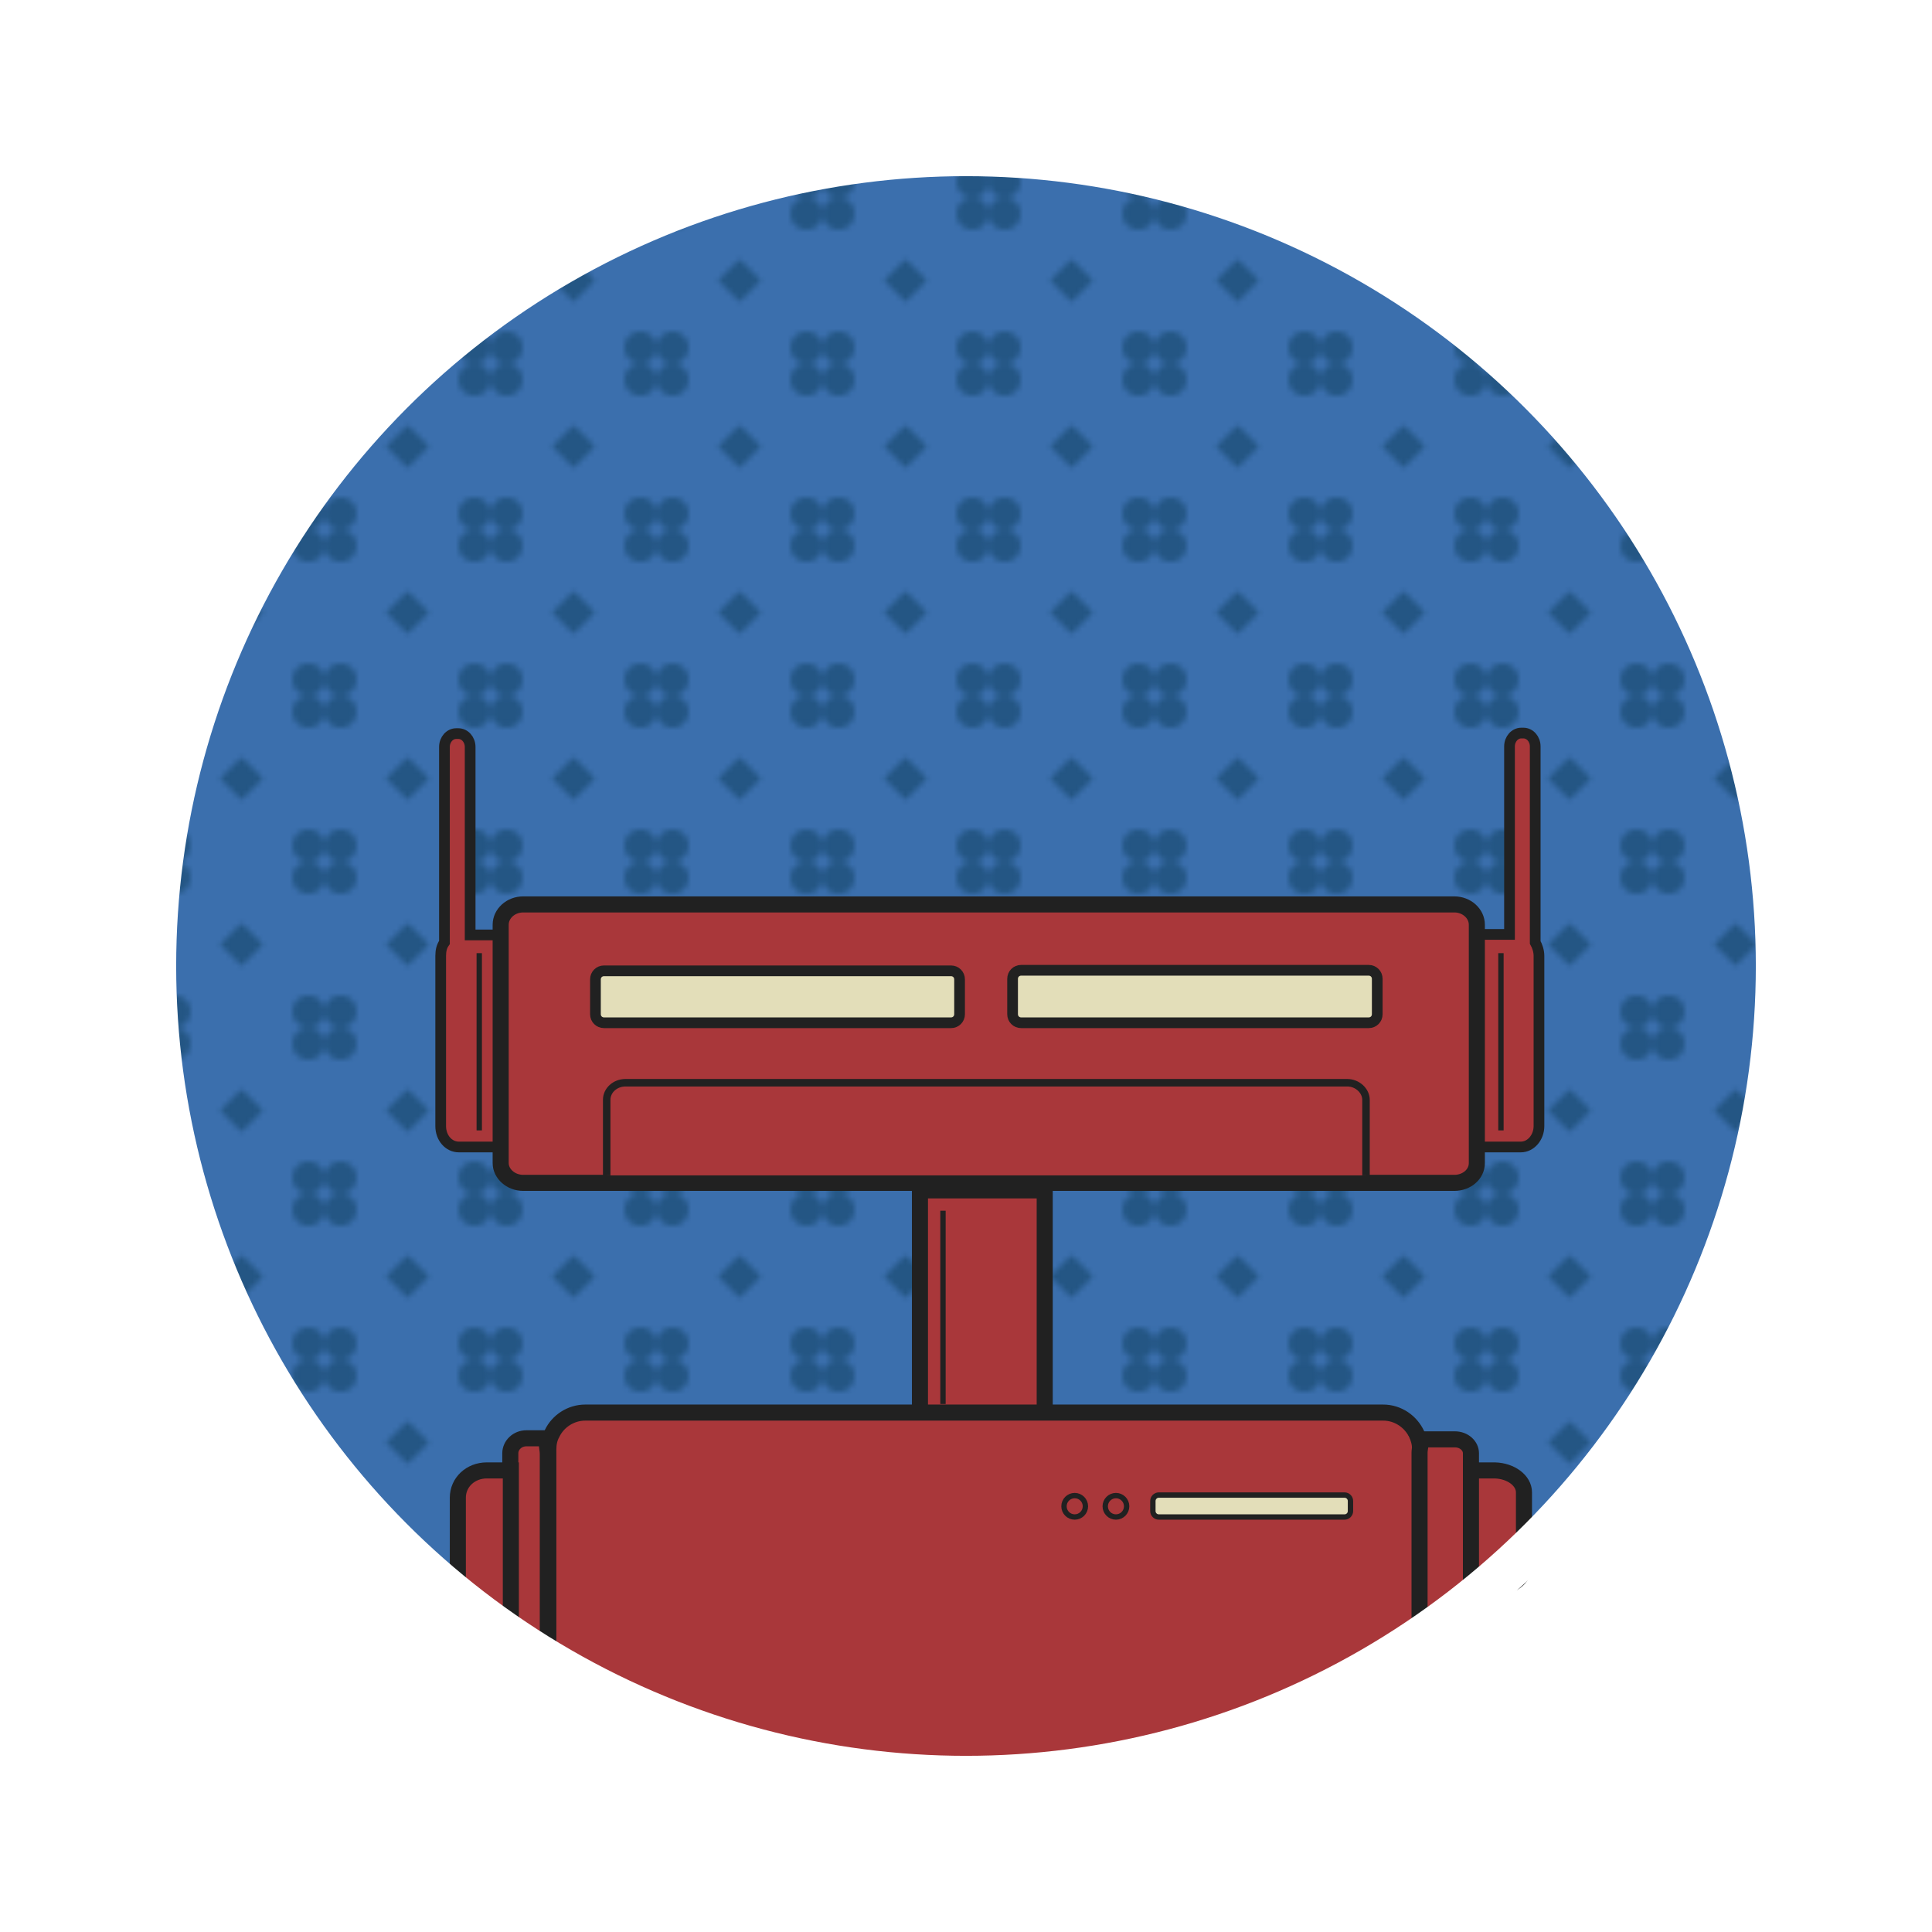 <?xml version="1.0" encoding="utf-8"?>
<!-- Generator: Adobe Illustrator 23.1.0, SVG Export Plug-In . SVG Version: 6.00 Build 0)  -->
<svg version="1.1" xmlns="http://www.w3.org/2000/svg" xmlns:xlink="http://www.w3.org/1999/xlink" x="0px" y="0px"
	 viewBox="0 0 360.8 360.8" style="enable-background:new 0 0 360.8 360.8;" xml:space="preserve">
<style type="text/css">
	.st0{fill:none;}
	.st1{display:none;fill:#040404;}
	.st2{fill:#040404;}
	.st3{fill:#245684;}
	.st4{fill:#D8D8D8;}
	.st5{fill:#FFFFFF;}
	.st6{fill:none;stroke:#3E58A7;stroke-width:4;stroke-miterlimit:10;}
	.st7{fill:#FFFFFF;stroke:#3E58A7;stroke-width:3;stroke-miterlimit:10;}
	.st8{fill:#FFFFFF;stroke:#3E58A7;stroke-width:2;stroke-miterlimit:10;}
	.st9{fill:#FFFFFF;stroke:#3E58A7;stroke-miterlimit:10;}
	.st10{fill:#FFFFFF;stroke:#3E58A7;stroke-width:1.2;stroke-miterlimit:10;}
	.st11{fill:none;stroke:#3E58A7;stroke-miterlimit:10;}
	.st12{fill:none;stroke:#767AA5;stroke-width:4;stroke-linecap:round;stroke-linejoin:round;stroke-miterlimit:10;}
	.st13{fill:none;stroke:#3E58A7;stroke-width:3;stroke-miterlimit:10;}
	.st14{fill:none;stroke:#3E58A7;stroke-width:7;stroke-miterlimit:10;}
	.st15{fill:#3E58A7;}
	.st16{fill:#FFFFFF;stroke:#3E58A7;stroke-width:4;stroke-miterlimit:10;}
	.st17{fill:none;stroke:#3E58A7;stroke-width:2;stroke-miterlimit:10;}
	.st18{fill:#131423;stroke:#2D2F47;stroke-miterlimit:10;}
	.st19{fill:#131423;}
	.st20{fill:#FFFFFF;stroke:#2D2F47;stroke-miterlimit:10;}
	.st21{fill:none;stroke:#131423;stroke-width:10;stroke-miterlimit:10;}
	.st22{fill:#D6AB4F;stroke:url(#);stroke-miterlimit:10;}
	.st23{fill:#FFFFFF;stroke:#2B4CA1;stroke-width:2;stroke-miterlimit:10;}
	.st24{fill:#FFFFFF;stroke:#2B4CA1;stroke-width:0;stroke-miterlimit:10;}
	.st25{fill:#FFFFFF;stroke:#2B4CA1;stroke-width:3;stroke-miterlimit:10;}
	.st26{fill:#DEECC4;stroke:#2B4CA1;stroke-width:2;stroke-miterlimit:10;}
	.st27{fill:none;stroke:#FFFFFF;stroke-width:8;stroke-miterlimit:10;}
	.st28{fill:#DEECC4;stroke:#2B4CA1;stroke-width:3;stroke-miterlimit:10;}
	.st29{fill:#2B4CA1;}
	.st30{fill:none;stroke:#2B4CA1;stroke-miterlimit:10;}
	.st31{fill:none;stroke:#3E58A7;stroke-width:0.4;stroke-miterlimit:10;}
	.st32{fill:#DEECC4;stroke:#2B4CA1;stroke-miterlimit:10;}
	.st33{fill:#C44549;}
	.st34{fill:#FFFFFF;stroke:#827E9D;stroke-width:3;stroke-miterlimit:10;}
	.st35{fill:#FFFFFF;stroke:#827E9D;stroke-width:2;stroke-miterlimit:10;}
	.st36{fill:#FFFFFF;stroke:#827E9D;stroke-miterlimit:10;}
	.st37{fill:#227EB3;stroke:#FFFFFF;stroke-miterlimit:10;}
	.st38{fill:#E1DFBC;stroke:#21262E;stroke-width:3;stroke-miterlimit:10;}
	.st39{fill:#FFFFFF;stroke:#21262E;stroke-width:3;stroke-miterlimit:10;}
	.st40{fill:#C44549;stroke:#21262E;stroke-width:3;stroke-miterlimit:10;}
	.st41{fill:#E1DFBC;stroke:#21262E;stroke-width:2;stroke-miterlimit:10;}
	.st42{fill:#C44549;stroke:#21262E;stroke-width:2;stroke-miterlimit:10;}
	.st43{fill:#504F75;}
	.st44{fill:#FFFFFF;stroke:#2E323B;stroke-width:0;stroke-miterlimit:10;}
	.st45{fill:#DFDEDF;stroke:#2E323B;stroke-width:3;stroke-miterlimit:10;}
	.st46{fill:#FFFFFF;stroke:#2E323B;stroke-width:3;stroke-miterlimit:10;}
	.st47{fill:#E4BD4F;stroke:#2E323B;stroke-width:2;stroke-miterlimit:10;}
	.st48{fill:#DFDEDF;stroke:#2E323B;stroke-width:2;stroke-miterlimit:10;}
	.st49{fill:#E4BD4F;stroke:#2E323B;stroke-width:3;stroke-miterlimit:10;}
	.st50{fill:#B7D374;stroke:#2E323B;stroke-width:3;stroke-miterlimit:10;}
	.st51{fill:#72C59D;}
	.st52{fill:#65B78F;}
	.st53{fill:#252735;stroke:#4D5176;stroke-width:0;stroke-miterlimit:10;}
	.st54{fill:#252735;stroke:#4D5176;stroke-width:2;stroke-miterlimit:10;}
	.st55{fill:#252735;stroke:#4D5176;stroke-width:3;stroke-miterlimit:10;}
	.st56{fill:#252735;stroke:#252735;stroke-width:5;stroke-miterlimit:10;}
	.st57{fill:#252735;stroke:#4D5176;stroke-miterlimit:10;}
	.st58{fill:#B5D077;stroke:#4D5176;stroke-width:3;stroke-miterlimit:10;}
	.st59{fill:#252735;stroke:#4D5176;stroke-width:1.8;stroke-miterlimit:10;}
	.st60{fill:#3B6FAD;stroke:url(#New_Pattern_Swatch_6);stroke-miterlimit:10;}
	.st61{fill:url(#New_Pattern_Swatch_8);stroke:url(#New_Pattern_Swatch_6);stroke-miterlimit:10;}
	.st62{fill:#A9373A;stroke:#212121;stroke-width:3;stroke-miterlimit:10;}
	.st63{fill:#A9373A;stroke:#212121;stroke-width:0;stroke-miterlimit:10;}
	.st64{fill:#A9373A;stroke:#212121;stroke-width:2;stroke-miterlimit:10;}
	.st65{fill:#E3DEB9;stroke:#212121;stroke-width:2;stroke-miterlimit:10;}
	.st66{fill:#A9373A;stroke:#212121;stroke-miterlimit:10;}
	.st67{fill:#E3DEB9;stroke:#212121;stroke-miterlimit:10;}
	.st68{fill:#A9373A;stroke:#212121;stroke-width:1.4;stroke-miterlimit:10;}
	.st69{fill:#8793BE;}
	.st70{fill:#EAE7D0;stroke:#3E58A7;stroke-width:2;stroke-miterlimit:10;}
	.st71{fill:#CEB646;stroke:#3E58A7;stroke-width:2;stroke-miterlimit:10;}
	.st72{fill:#EAE7D0;stroke:#3E58A7;stroke-miterlimit:10;}
	.st73{fill:#CEB646;stroke:#3E58A7;stroke-width:3;stroke-miterlimit:10;}
	.st74{fill:#CEB646;stroke:#3E58A7;stroke-miterlimit:10;}
	.st75{fill:#EAE7D0;stroke:#3E58A7;stroke-width:1.8;stroke-miterlimit:10;}
	.st76{fill:none;stroke:#3E58A7;stroke-width:0.8;stroke-miterlimit:10;}
</style>
<pattern  x="-1.4" y="-986.1" width="20" height="20" patternUnits="userSpaceOnUse" id="New_Pattern_Swatch_6" viewBox="0 -20 20 20" style="overflow:visible;">
	<g>
		<rect y="-20" class="st0" width="20" height="20"/>
		<rect y="-20" class="st1" width="20" height="20"/>
		<path class="st2" d="M16.8-10H3.3 M10-3.3v-13.5"/>
	</g>
</pattern>
<pattern  x="-1.4" y="-986.1" width="31" height="31" patternUnits="userSpaceOnUse" id="New_Pattern_Swatch_8" viewBox="0 -32 31 31" style="overflow:visible;">
	<g>
		<rect y="-32" class="st0" width="31" height="31"/>
		<path class="st3" d="M3-29"/>
		<path class="st3" d="M0-29c0,4,6,4,6,0S0-33,0-29z M25-29c0,4,6,4,6,0S25-33,25-29z M0-4c0,4,6,4,6,0S0-8,0-4z M25-4c0,4,6,4,6,0
			S25-8,25-4z"/>
		<path class="st3" d="M11.5-16.5l4,4l4-4l-4-4L11.5-16.5z"/>
	</g>
</pattern>
<g id="bg">
</g>
<g id="part1__x28_line_all_fits_all_x29_">
</g>
<g id="chest_03">
</g>
<g id="chest_02">
</g>
<g id="chest_01">
</g>
<g id="mouth_04">
</g>
<g id="mouth_03">
</g>
<g id="mouth_02">
</g>
<g id="mouth_01">
</g>
<g id="eyes_04">
</g>
<g id="eyes_03">
</g>
<g id="eyes_02">
</g>
<g id="eyes_01">
</g>
<g id="head_1">
</g>
<g id="head_2">
</g>
<g id="head_3">
</g>
<g id="_x5B_dvd_x5D_">
</g>
<g id="bot_01">
</g>
<g id="bot_02">
</g>
<g id="bot_03">
</g>
<g id="bot_04">
</g>
<g id="bot_05">
</g>
<g id="bot_06">
</g>
<g id="bot_07">
	<circle class="st60" cx="180.4" cy="180.4" r="151.5"/>
	<circle class="st61" cx="180.4" cy="180.4" r="151.5"/>
	<path class="st62" d="M275,198.9c0.1-2.9,0-6.3,0.1-9.6c0.1-2.5,0.2-5,0-7.5c-0.2-2.1,1.4-3.2,3.1-2.2c3.3,1.9,6,4.5,7.1,8.4
		c0.2,0.7,0.2,1.5,0.2,2.2c0,2.9-0.2,5.9,0,8.8c0.3,4.3-1.8,7.3-4.8,9.9c-0.8,0.7-1.6,1.3-2.6,1.8c-1.5,0.7-2.5,0.3-2.9-1.4
		c-0.2-0.7-0.3-1.4-0.3-2.1C275,204.7,275,202,275,198.9z"/>
	<rect x="171.8" y="222.3" class="st62" width="23.3" height="43.9"/>
	<path class="st64" d="M93,174.6h-5.2v-35.1c0-1.4-1-2.5-2.2-2.5h-0.4c-1.2,0-2.2,1.1-2.2,2.5V176c-0.5,0.7-0.7,1.5-0.7,2.5v31.8
		c0,2.2,1.5,3.9,3.4,3.9H93c0.2,0,0.3,0,0.5,0v-39.6C93.3,174.6,93.1,174.6,93,174.6z"/>
	<path class="st62" d="M265.2,270.6v36.7c0,3.8-38.3,17.4-52.6,23.4l-64.9-0.6c-30.2-14-45.3-18.5-45.3-22.3v-37.1
		c0-1.1,0.2-2.1,0.7-3c1.1-2.3,3.5-3.9,6.2-3.9h149c2.8,0,5.2,1.7,6.3,4.1C264.9,268.6,265.2,269.5,265.2,270.6z"/>
	<path class="st62" d="M102.3,268.7c-0.4,0.9,0,1.8,0,2.8v34.6h-4c-1.6,0-3-1.2-3-2.8v-31.9c0-1.5,1.3-2.8,3-2.8H102.3z"/>
	<path class="st62" d="M90.9,274.6h4.5v27.7h-4.5c-3,0-5.4-2.3-5.4-5.1v-17.5C85.5,276.8,87.9,274.6,90.9,274.6z"/>
	<path class="st62" d="M275.8,172.7v44.5c0,2.1-1.9,3.7-4.2,3.7H97.7c-2.3,0-4.2-1.7-4.2-3.7v-44.5c0-2.1,1.9-3.8,4.2-3.8h173.9
		C273.9,168.9,275.8,170.6,275.8,172.7z"/>
	<path class="st62" d="M274.7,271.4v28.9c0,1.4-1.3,2.5-3,2.5h-6.6v-31.5c0-0.9,0.4-1.7,0-2.5h6.6
		C273.4,268.8,274.7,270,274.7,271.4z"/>
	<path class="st62" d="M284.6,278.7v13.8c0,2.2-2.4,4-5.4,4h-4.5v-21.9h4.5C282.2,274.7,284.6,276.5,284.6,278.7z"/>
	<circle class="st27" cx="180.4" cy="180.4" r="151.5"/>
	<path class="st65" d="M255.6,191h-64.9c-0.9,0-1.6-0.7-1.6-1.6v-6.6c0-0.9,0.7-1.6,1.6-1.6h64.9c0.9,0,1.6,0.7,1.6,1.6v6.6
		C257.2,190.3,256.5,191,255.6,191z"/>
	<path class="st65" d="M177.6,191h-64.8c-0.9,0-1.6-0.7-1.6-1.6v-6.5c0-0.9,0.7-1.6,1.6-1.6h64.8c0.9,0,1.6,0.7,1.6,1.6v6.5
		C179.2,190.3,178.5,191,177.6,191z"/>
	<line class="st66" x1="89.5" y1="178" x2="89.5" y2="211.1"/>
	<circle class="st66" cx="200.7" cy="281.3" r="2"/>
	<circle class="st66" cx="208.4" cy="281.3" r="2"/>
	<path class="st67" d="M251.1,283.3h-34.7c-0.6,0-1.1-0.5-1.1-1.1v-1.9c0-0.6,0.5-1.1,1.1-1.1h34.7c0.6,0,1.1,0.5,1.1,1.1v1.9
		C252.2,282.8,251.7,283.3,251.1,283.3z"/>
	<path class="st68" d="M113.3,219.5v-14.1c0-1.8,1.6-3.2,3.5-3.2h134.8c1.9,0,3.5,1.5,3.5,3.2v14.1"/>
	<path class="st64" d="M276.3,174.6v39.6c0.2,0,0.3,0,0.5,0h7.2c1.9,0,3.4-1.8,3.4-3.9v-31.8c0-0.9-0.3-1.8-0.7-2.5v-36.6
		c0-1.4-1-2.5-2.2-2.5h-0.4c-1.2,0-2.2,1.1-2.2,2.5v35.1h-5.2C276.6,174.6,276.5,174.6,276.3,174.6z"/>
	<line class="st66" x1="176.1" y1="226.1" x2="176.1" y2="262.2"/>
	<line class="st66" x1="280.3" y1="178" x2="280.3" y2="211.1"/>
</g>
<g id="bot_08">
</g>
<g id="bot_09">
</g>
</svg>
